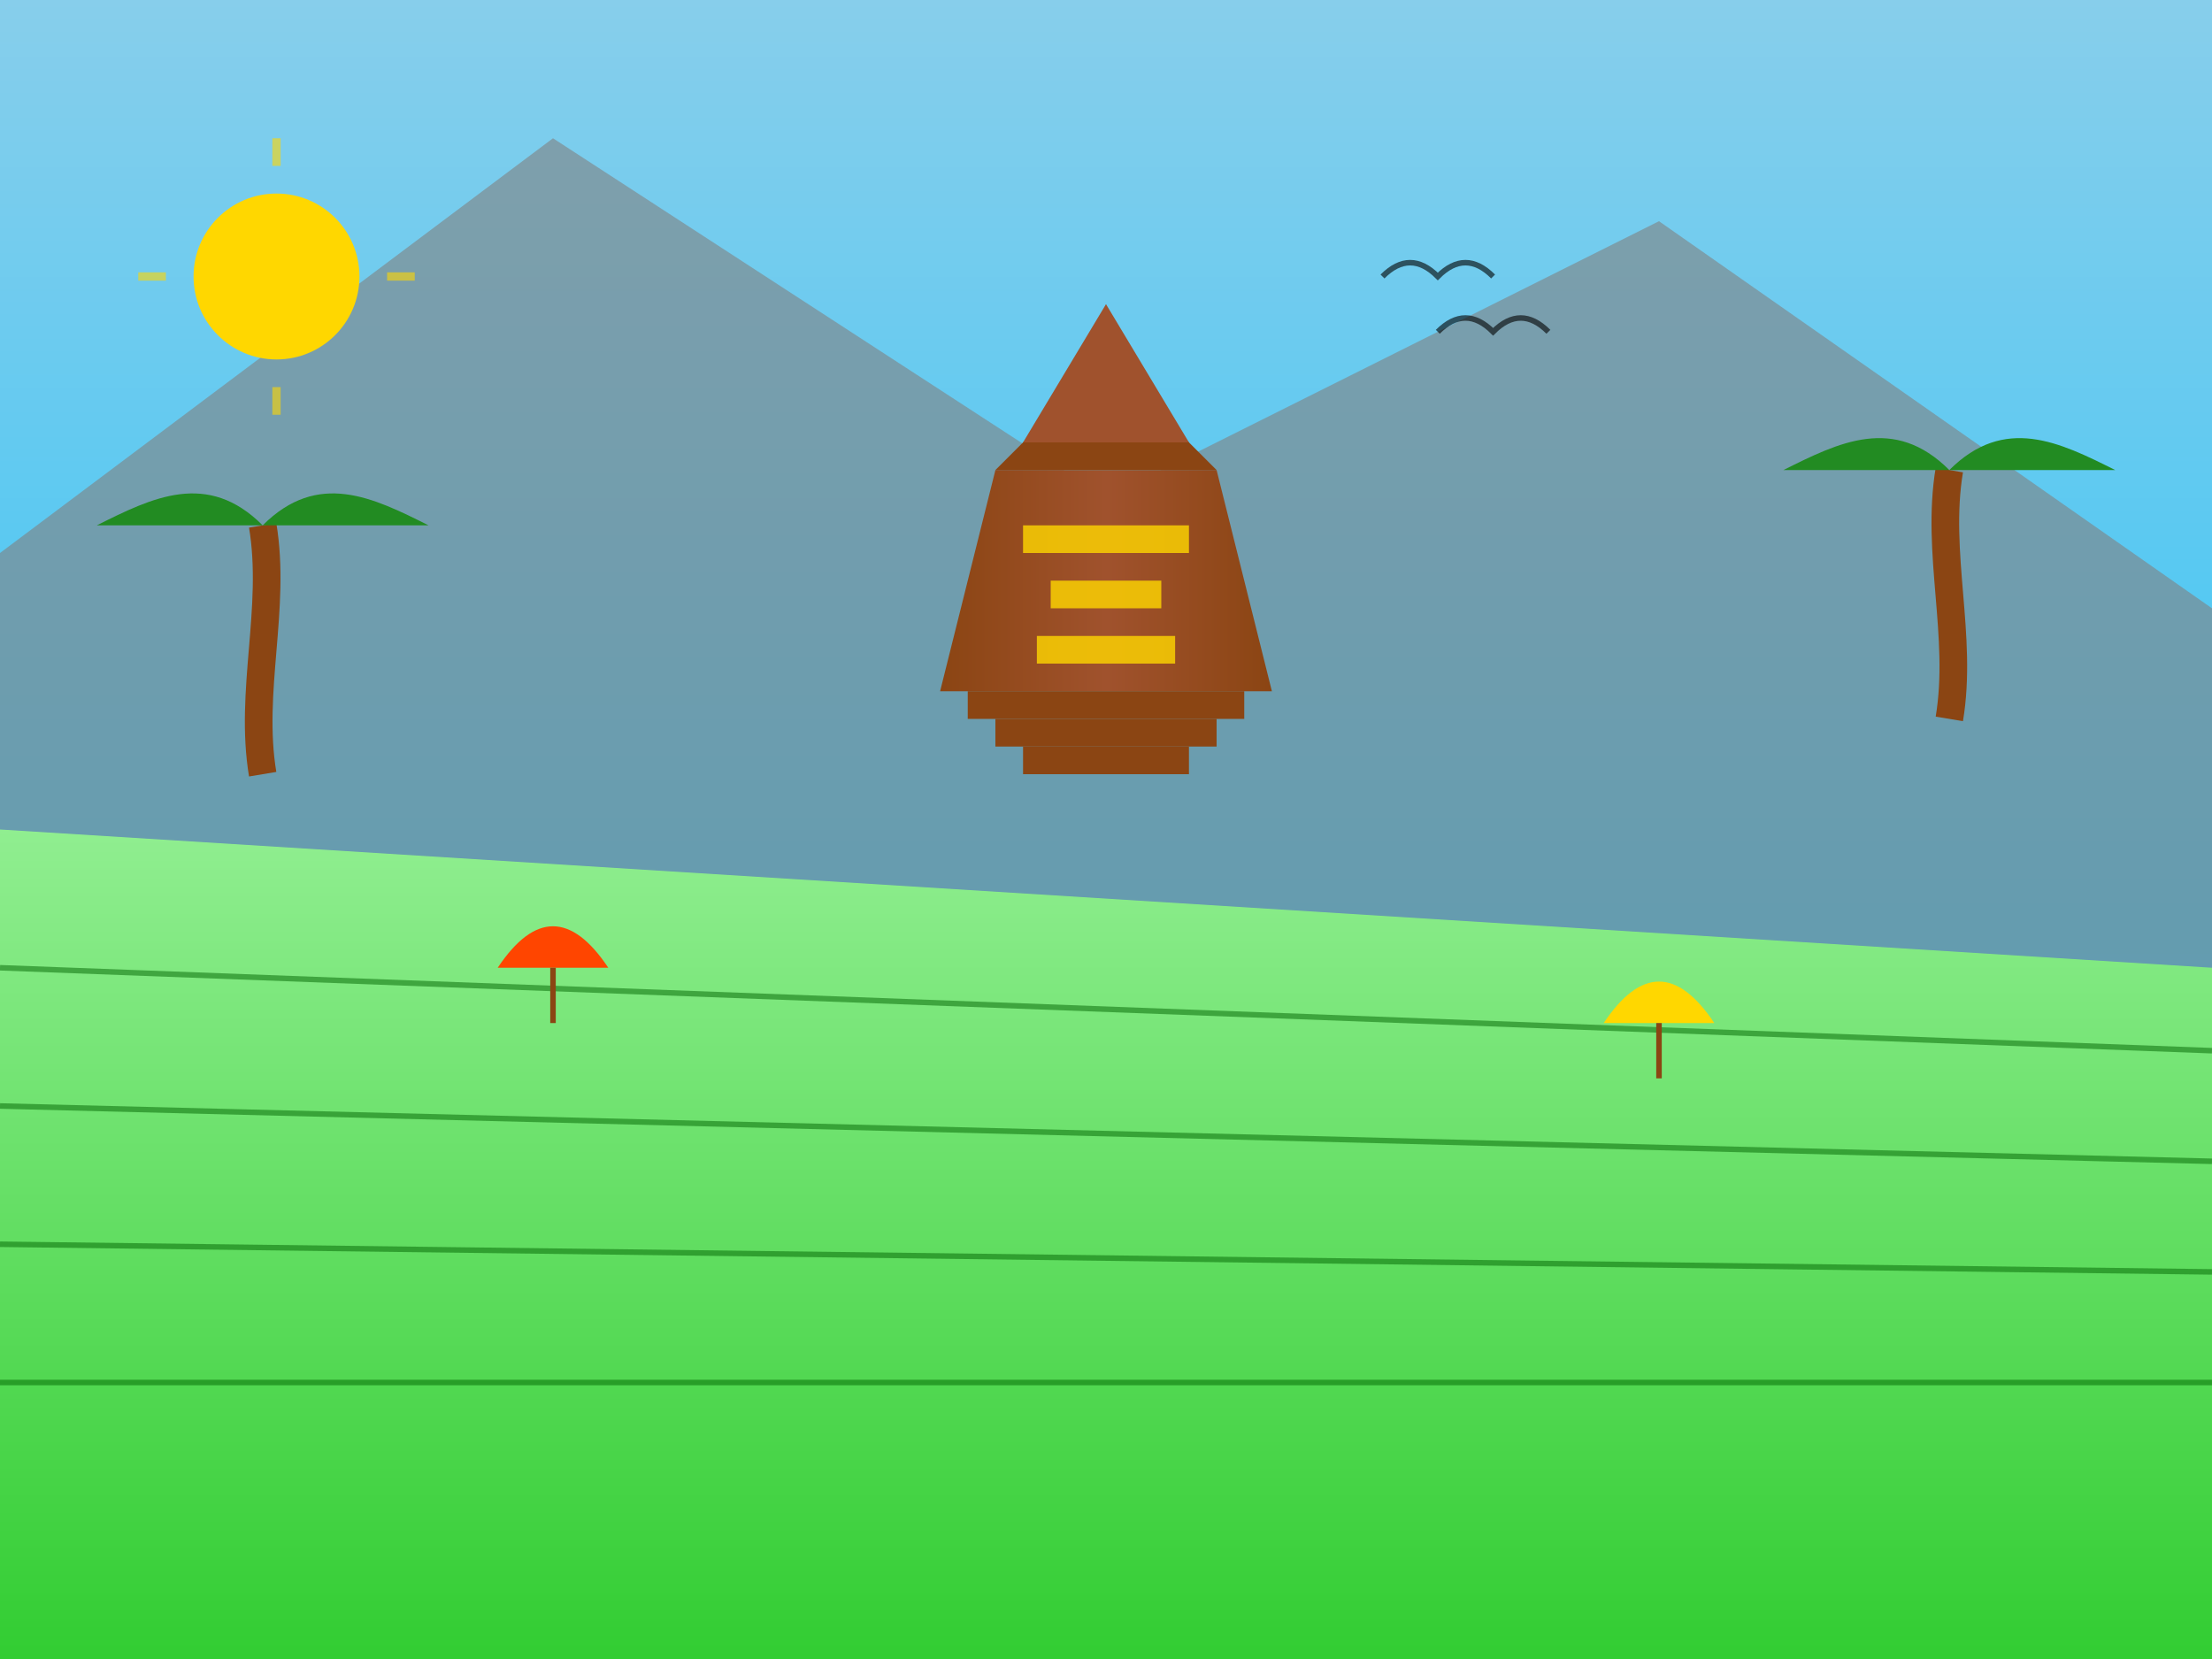 <svg xmlns="http://www.w3.org/2000/svg" viewBox="0 0 800 600">
  <defs>
    <linearGradient id="skyGradient" x1="0%" y1="0%" x2="0%" y2="100%">
      <stop offset="0%" style="stop-color:#87CEEB;stop-opacity:1" />
      <stop offset="100%" style="stop-color:#00BFFF;stop-opacity:1" />
    </linearGradient>
    <linearGradient id="riceFieldGradient" x1="0%" y1="0%" x2="0%" y2="100%">
      <stop offset="0%" style="stop-color:#90EE90;stop-opacity:1" />
      <stop offset="100%" style="stop-color:#32CD32;stop-opacity:1" />
    </linearGradient>
    <linearGradient id="templeGradient" x1="0%" y1="0%" x2="100%" y2="0%">
      <stop offset="0%" style="stop-color:#8B4513;stop-opacity:1" />
      <stop offset="50%" style="stop-color:#A0522D;stop-opacity:1" />
      <stop offset="100%" style="stop-color:#8B4513;stop-opacity:1" />
    </linearGradient>
  </defs>

  <!-- Sky Background -->
  <rect width="800" height="600" fill="url(#skyGradient)" />

  <!-- Mountains in Background -->
  <path d="M0 200 L200 50 L400 180 L600 80 L800 220 L800 600 L0 600 Z" fill="#808080" opacity="0.6" />

  <!-- Rice Terraces -->
  <g transform="translate(0,300)">
    <path d="M0 0 L800 50 L800 300 L0 300 Z" fill="url(#riceFieldGradient)" />
    <!-- Terrace Lines -->
    <path d="M0 50 L800 80" stroke="#006400" stroke-width="2" opacity="0.5" />
    <path d="M0 100 L800 120" stroke="#006400" stroke-width="2" opacity="0.5" />
    <path d="M0 150 L800 160" stroke="#006400" stroke-width="2" opacity="0.5" />
    <path d="M0 200 L800 200" stroke="#006400" stroke-width="2" opacity="0.5" />
  </g>

  <!-- Balinese Temple -->
  <g transform="translate(400,250)">
    <!-- Main Structure -->
    <path d="M-60 0 L-40 -80 L40 -80 L60 0 Z" fill="url(#templeGradient)" />
    
    <!-- Roof Layers -->
    <path d="M-40 -80 L0 -120 L40 -80" fill="#8B4513" />
    <path d="M-30 -90 L0 -140 L30 -90" fill="#A0522D" />
    
    <!-- Temple Details -->
    <g fill="#FFD700" opacity="0.8">
      <rect x="-30" y="-60" width="60" height="10" />
      <rect x="-20" y="-40" width="40" height="10" />
      <rect x="-25" y="-20" width="50" height="10" />
    </g>

    <!-- Temple Steps -->
    <g fill="#8B4513">
      <rect x="-50" y="0" width="100" height="10" />
      <rect x="-40" y="10" width="80" height="10" />
      <rect x="-30" y="20" width="60" height="10" />
    </g>
  </g>

  <!-- Palm Trees -->
  <g>
    <!-- Left Palm -->
    <g transform="translate(100,280)">
      <path d="M-5 0 C-10 -30 0 -60 -5 -90" fill="none" stroke="#8B4513" stroke-width="10" />
      <g transform="translate(-5,-90)">
        <path d="M0 0 C20 -20 40 -10 60 0" fill="#228B22">
          <animate attributeName="d" values="M0 0 C20 -20 40 -10 60 0;M0 0 C20 -10 40 -20 60 -10;M0 0 C20 -20 40 -10 60 0" dur="3s" repeatCount="indefinite" />
        </path>
        <path d="M0 0 C-20 -20 -40 -10 -60 0" fill="#228B22">
          <animate attributeName="d" values="M0 0 C-20 -20 -40 -10 -60 0;M0 0 C-20 -10 -40 -20 -60 -10;M0 0 C-20 -20 -40 -10 -60 0" dur="3s" repeatCount="indefinite" />
        </path>
      </g>
    </g>

    <!-- Right Palm -->
    <g transform="translate(700,260)">
      <path d="M5 0 C10 -30 0 -60 5 -90" fill="none" stroke="#8B4513" stroke-width="10" />
      <g transform="translate(5,-90)">
        <path d="M0 0 C-20 -20 -40 -10 -60 0" fill="#228B22">
          <animate attributeName="d" values="M0 0 C-20 -20 -40 -10 -60 0;M0 0 C-20 -10 -40 -20 -60 -10;M0 0 C-20 -20 -40 -10 -60 0" dur="3s" repeatCount="indefinite" />
        </path>
        <path d="M0 0 C20 -20 40 -10 60 0" fill="#228B22">
          <animate attributeName="d" values="M0 0 C20 -20 40 -10 60 0;M0 0 C20 -10 40 -20 60 -10;M0 0 C20 -20 40 -10 60 0" dur="3s" repeatCount="indefinite" />
        </path>
      </g>
    </g>
  </g>

  <!-- Traditional Umbrellas -->
  <g transform="translate(200,350)">
    <path d="M-20 0 Q0 -30 20 0" fill="#FF4500" />
    <line x1="0" y1="0" x2="0" y2="20" stroke="#8B4513" stroke-width="2" />
  </g>
  <g transform="translate(600,370)">
    <path d="M-20 0 Q0 -30 20 0" fill="#FFD700" />
    <line x1="0" y1="0" x2="0" y2="20" stroke="#8B4513" stroke-width="2" />
  </g>

  <!-- Birds -->
  <g fill="none" stroke="#000000" stroke-width="2" opacity="0.6">
    <path d="M500 100 Q510 90 520 100 Q530 90 540 100">
      <animate attributeName="d" values="M500 100 Q510 90 520 100 Q530 90 540 100;M500 105 Q510 95 520 105 Q530 95 540 105;M500 100 Q510 90 520 100 Q530 90 540 100" dur="2s" repeatCount="indefinite" />
    </path>
    <path d="M520 120 Q530 110 540 120 Q550 110 560 120">
      <animate attributeName="d" values="M520 120 Q530 110 540 120 Q550 110 560 120;M520 125 Q530 115 540 125 Q550 115 560 125;M520 120 Q530 110 540 120 Q550 110 560 120" dur="2s" repeatCount="indefinite" />
    </path>
  </g>

  <!-- Sun -->
  <g transform="translate(100,100)">
    <circle cx="0" cy="0" r="30" fill="#FFD700">
      <animate attributeName="opacity" values="0.8;1;0.8" dur="3s" repeatCount="indefinite" />
    </circle>
    <!-- Sun Rays -->
    <g stroke="#FFD700" stroke-width="3" opacity="0.6">
      <line x1="-40" y1="0" x2="-50" y2="0">
        <animate attributeName="opacity" values="0.6;0.2;0.6" dur="2s" repeatCount="indefinite" />
      </line>
      <line x1="40" y1="0" x2="50" y2="0">
        <animate attributeName="opacity" values="0.6;0.2;0.6" dur="2s" repeatCount="indefinite" />
      </line>
      <line x1="0" y1="-40" x2="0" y2="-50">
        <animate attributeName="opacity" values="0.6;0.2;0.6" dur="2s" repeatCount="indefinite" />
      </line>
      <line x1="0" y1="40" x2="0" y2="50">
        <animate attributeName="opacity" values="0.6;0.2;0.6" dur="2s" repeatCount="indefinite" />
      </line>
    </g>
  </g>
</svg>